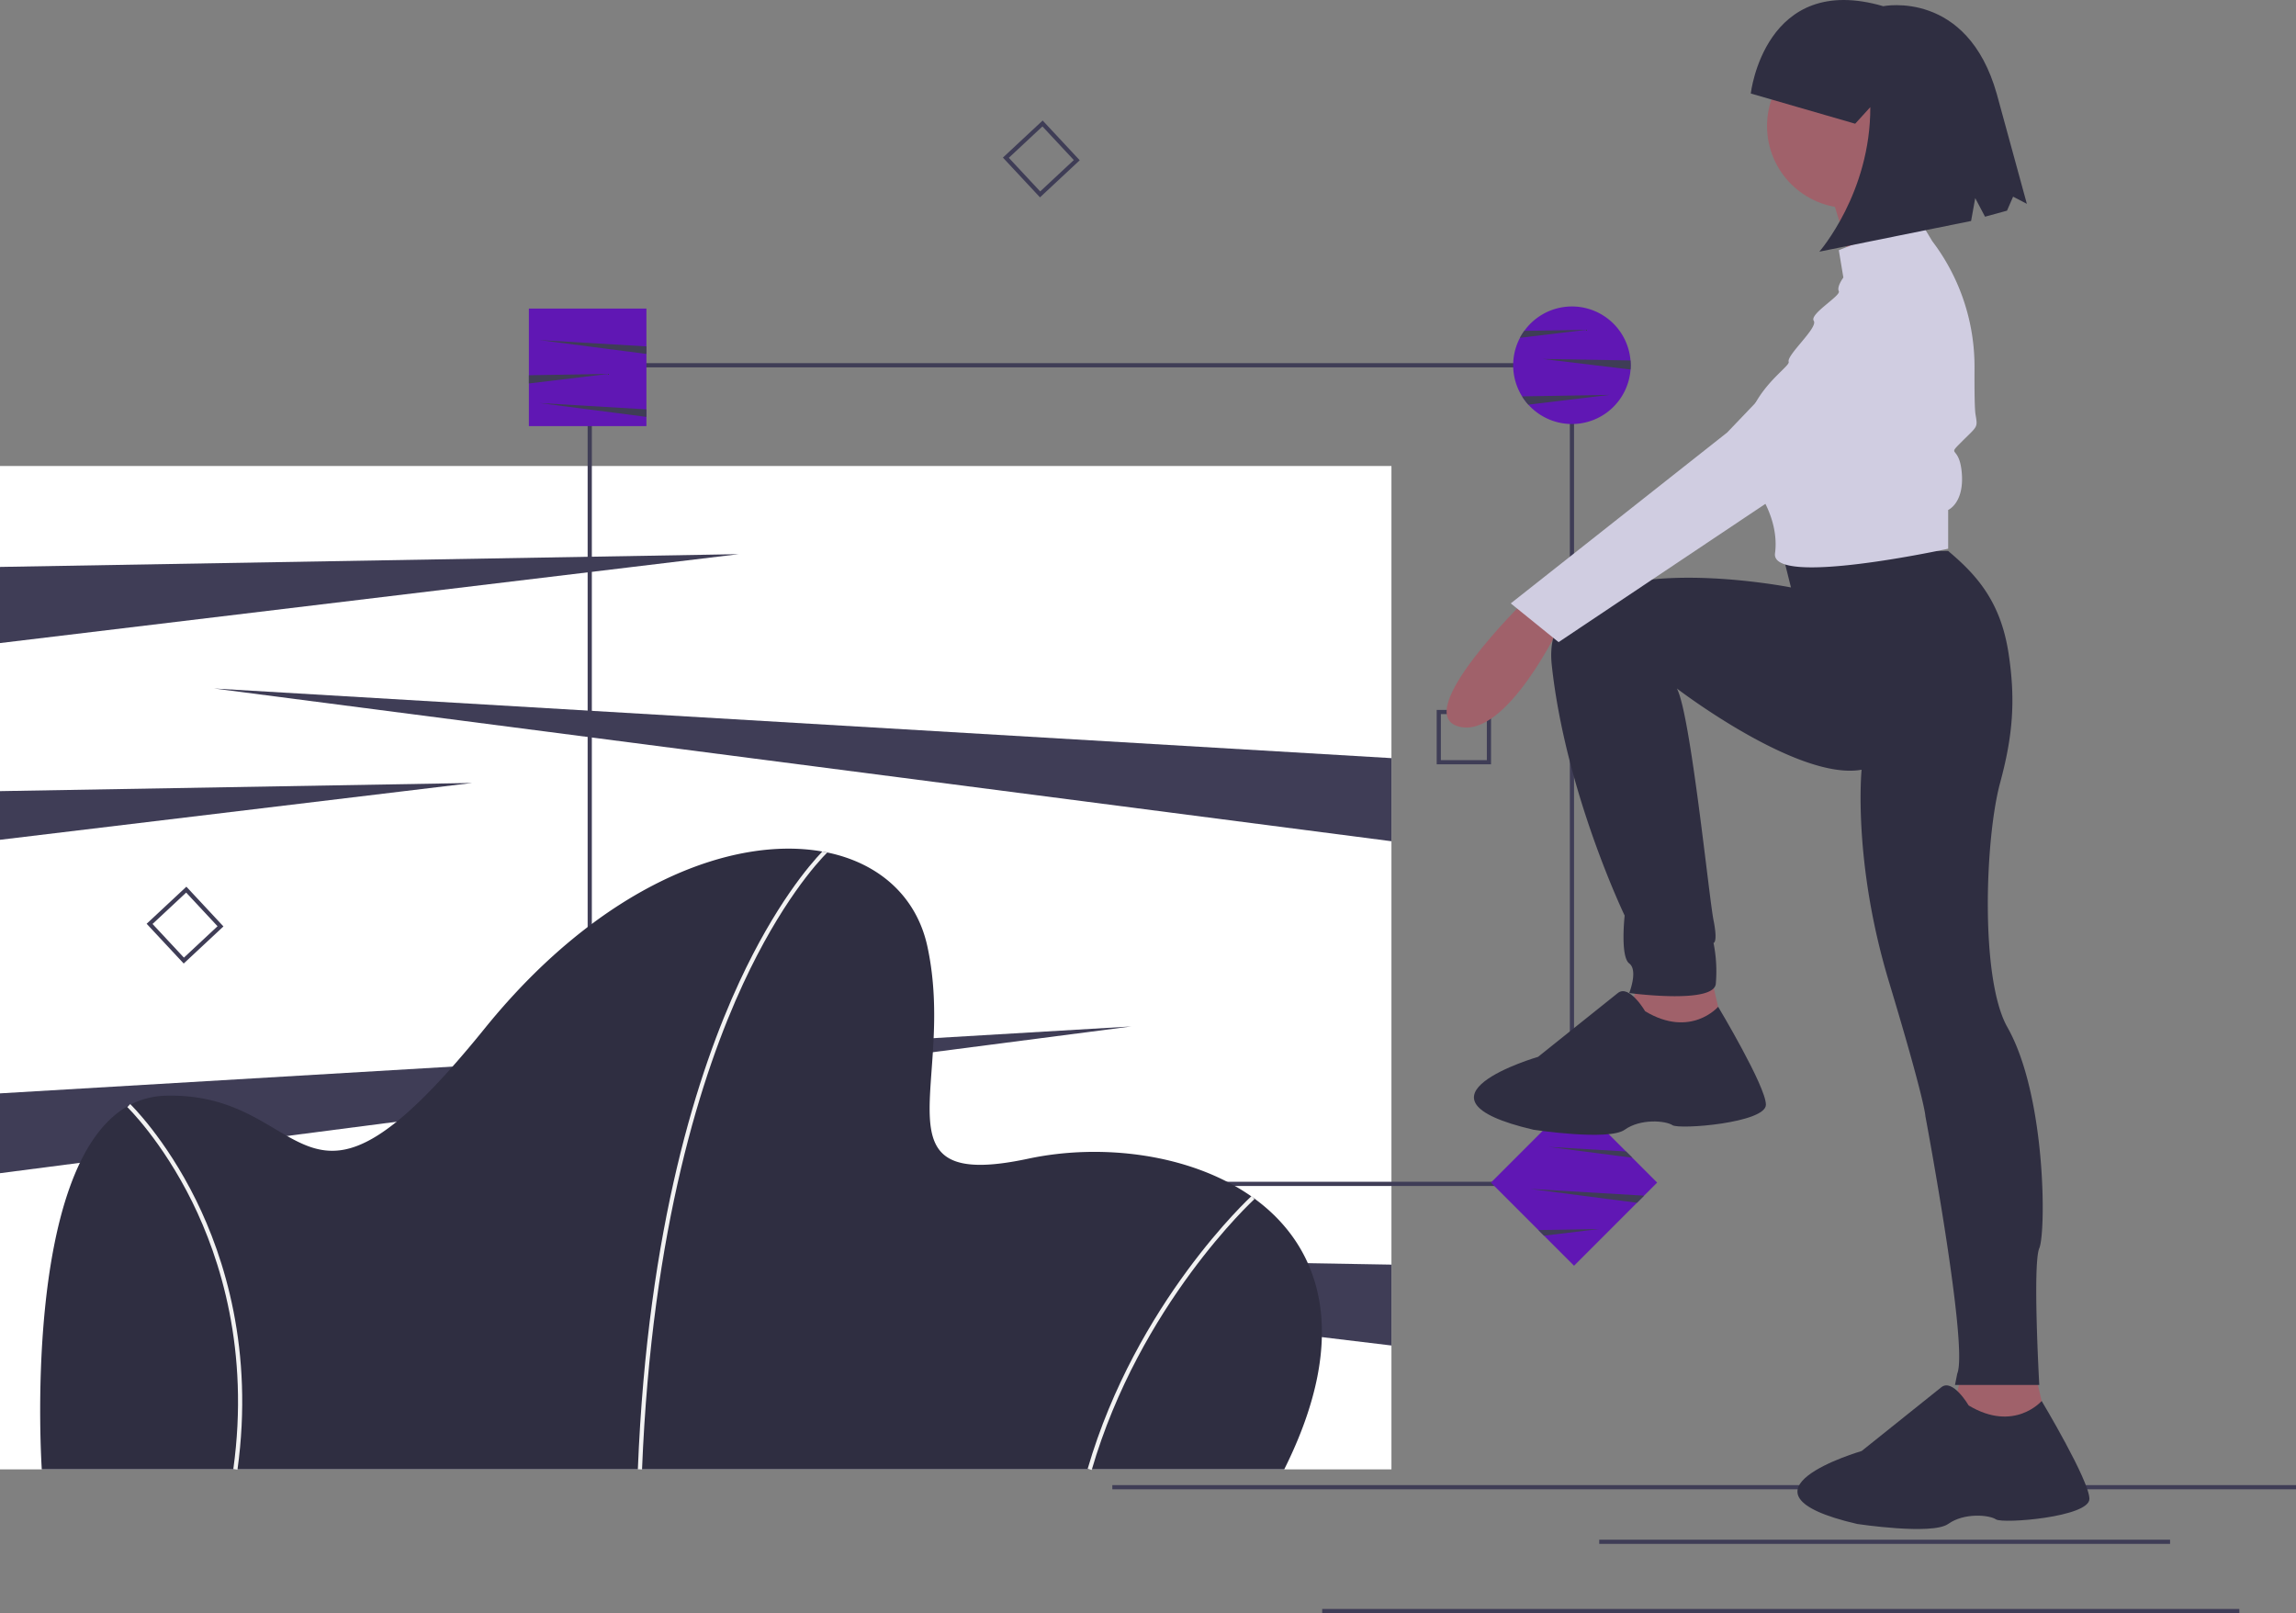 <svg xmlns="http://www.w3.org/2000/svg" id="a272bf3b-65e5-490b-bdf0-082990667e29" width="1094" height="768.5" data-name="Layer 1" viewBox="0 0 1094 768.5"><rect x="0" y="0" width="1094" height="768.5" fill="#808080" stroke="none"/><title>image_focus</title><rect width="564" height="2" x="530" y="707.5" fill="#3f3d56"/><path fill="#3f3d56" d="M548.53,159.766,530.866,140.828l18.938-17.664,17.664,18.938ZM533.682,140.926l14.946,16.024,16.024-14.946-14.946-16.024Z" transform="translate(-53 -65.75)"/><path fill="#3f3d56" d="M763.449,429.855h-25.897v-25.897h25.897Zm-23.905-1.992h21.913V405.95H739.544Z" transform="translate(-53 -65.75)"/><rect width="663" height="478" y="222" fill="#ffff"/><polygon fill="#3f3d56" points="352 264 0 306.35 0 270.08 352 264"/><polygon fill="#3f3d56" points="663 602.46 663 640.99 289 596 663 602.46"/><polygon fill="#3f3d56" points="539 489 0 558.9 0 520.87 539 489"/><polygon fill="#3f3d56" points="663 361.17 663 400.76 102 328 663 361.17"/><polygon fill="#3f3d56" points="225 373 0 400.07 0 376.89 225 373"/><path fill="#3f3d56" d="M803,630.75H333v-392H803Zm-468-2H801v-388H335Z" transform="translate(-53 -65.75)"/><path fill="#6017b4" d="M830,239.75c0,.69-.02,1.37-.08,2.04a27.997,27.997,0,1,1-52.68-15.11,25.739,25.739,0,0,1,2.06-3.31,27.989,27.989,0,0,1,50.6,14.1C829.97,238.22,830,238.98,830,239.75Z" transform="translate(-53 -65.75)"/><path fill="#3f3d56" d="M830,239.75c0,.69-.02,1.37-.08,2.04L788,236.75l41.9.72C829.97,238.22,830,238.98,830,239.75Z" transform="translate(-53 -65.75)"/><path fill="#3f3d56" d="M820,253.86l-38.78,4.67a28.058,28.058,0,0,1-2.96-3.95Z" transform="translate(-53 -65.75)"/><path fill="#3f3d56" d="M809,222.86l-31.76,3.82a25.739,25.739,0,0,1,2.06-3.31Z" transform="translate(-53 -65.75)"/><path fill="#2f2e41" d="M664.91,765.75h-592S63.02,620.65,114.35,592.45c.3-.17.61-.34.92-.49A38.144,38.144,0,0,1,131.91,587.75c71-2,63,78,152-32C339.26,487.34,401.96,463.8,444.82,471.41c.79.14,1.57.29,2.35.45,24.84,5.16,42.61,21.06,47.74,44.89,14,65-27,117,48,101,35.11-7.49,77.45-2.27,106.3,17.92q.42.3.84.6C682.25,659.33,697.08,701.42,664.91,765.75Z" transform="translate(-53 -65.75)"/><path fill="#f2f2f2" d="M447.17,471.86c-4.94,4.98-22.19,23.99-40.05,62.47-19.43,41.87-43.55,116-48.2,231.42v.04l-1-.04-1-.04c4.66-115.88,28.93-190.33,48.46-232.38,16.95-36.46,33.4-55.6,39.44-61.92C445.61,471.55,446.39,471.7,447.17,471.86Z" transform="translate(-53 -65.75)"/><path fill="#f2f2f2" d="M573.176,766.029l-1.92-.559c23.119-79.354,77.562-129.455,78.109-129.952l1.344,1.48C650.166,637.492,596.131,687.239,573.176,766.029Z" transform="translate(-53 -65.75)"/><path fill="#f2f2f2" d="M166.152,765.888l-1.981-.275C172.014,709.042,157.846,665.151,144.578,638.294c-14.366-29.08-30.757-44.963-30.921-45.12l1.384-1.443c.167.159,16.811,16.286,31.33,45.678C159.763,664.518,174.065,708.813,166.152,765.888Z" transform="translate(-53 -65.75)"/><rect width="56" height="56" x="252" y="147" fill="#6017b4"/><polygon fill="#3f3d56" points="257 162 308 165.02 308 168.61 257 162"/><polygon fill="#3f3d56" points="257 192 308 195.02 308 198.61 257 192"/><polygon fill="#3f3d56" points="252 182.68 290 178.11 252 178.77 252 182.68"/><polygon fill="#6017b4" points="789.6 563.39 750 602.99 710.4 563.39 750 523.79 777.76 551.55 789.6 563.39"/><polygon fill="#3f3d56" points="774.77 548.56 777.76 551.55 738 546.39 774.77 548.56"/><polygon fill="#3f3d56" points="729 566.39 783.38 569.61 779.99 573 729 566.39"/><polygon fill="#3f3d56" points="762 585.5 735.68 588.67 733.01 586 762 585.5"/><path fill="#3f3d56" d="M140.53,524.766,122.866,505.828l18.938-17.664,17.664,18.938ZM125.681,505.926l14.946,16.024,16.024-14.946-14.946-16.024Z" transform="translate(-53 -65.75)"/><path fill="#a0616a" d="M779.356,352.118s-54.276,53.19-31.48,59.704,48.848-48.848,48.848-48.848Z" transform="translate(-53 -65.75)"/><polygon fill="#a0616a" points="780.632 465.478 774.119 495.873 822.967 498.044 815.368 465.478 780.632 465.478"/><polygon fill="#a0616a" points="934.776 653.273 928.263 683.668 977.111 685.839 969.512 653.273 934.776 653.273"/><path fill="#2f2e41" d="M902.02,328.236l4.342,17.368S785.869,321.723,792.382,382.512s34.737,119.407,34.737,119.407-2.171,19.539,2.171,22.796,0,14.112,0,14.112,40.164,5.428,41.25-4.342a68.083,68.083,0,0,0-1.086-19.539s2.171,0,0-10.855S858.513,405.691,852,393.75c0,0,57.618,44.124,88.013,38.696,0,0-4.342,43.421,13.026,100.953s17.368,64.046,17.368,64.046,20.625,109.638,15.197,122.664l-1.086,5.428h40.164s-3.257-57.533,0-65.131,3.257-72.73-15.197-105.295C996.418,532.048,998.852,465.18,1006,438.75c6.003-22.195,7.519-39.278,4-62-3.763-24.299-15-37-28.737-48.514Z" transform="translate(-53 -65.75)"/><circle cx="881.042" cy="60.037" r="39.079" fill="#a0616a"/><path fill="#a0616a" d="M923.73,153.467s11.941,34.737,10.855,41.25,34.737-13.026,34.737-13.026-14.112-34.737-9.77-44.506Z" transform="translate(-53 -65.75)"/><path fill="#d0cde1" d="M967.151,169.75l-37.993,15.197,2.171,13.026s-3.257,4.342-2.171,6.513-14.112,10.855-11.941,14.112S904.191,234.881,905.276,238.138s-34.737,22.796-15.197,60.789c0,0,10.131,13.17,8.861,28.744q-.067.821-.177,1.651c-2.171,16.283,82.5-2.171,82.5-2.171V308.697s7.599-3.257,6.513-17.368-7.599-7.599,0-15.197,7.599-6.513,6.513-13.026c-.433-2.601-.521-11.953-.469-22.249a98.776,98.776,0,0,0-20.156-60.25l0,0Z" transform="translate(-53 -65.75)"/><path fill="#d0cde1" d="M946.526,197.974,875.967,271.789l-103.124,81.414,22.796,18.454,189.966-127.006S1001.887,175.178,946.526,197.974Z" transform="translate(-53 -65.75)"/><path fill="#2f2e41" d="M836.888,547.511s-7.599-13.026-13.026-8.684l-37.993,30.395s-67.302,19.539-2.171,34.737c0,0,35.822,5.428,43.421,0s19.539-4.342,22.796-2.171,44.506-1.086,44.506-9.77-22.751-46.638-22.751-46.638S858.599,560.537,836.888,547.511Z" transform="translate(-53 -65.75)"/><path fill="#2f2e41" d="M991.032,735.306s-7.599-13.026-13.026-8.684l-37.993,30.395s-67.302,19.539-2.171,34.737c0,0,35.822,5.428,43.421,0s19.539-4.342,22.796-2.171,44.506-1.086,44.506-9.77-22.751-46.638-22.751-46.638S1012.743,748.332,991.032,735.306Z" transform="translate(-53 -65.75)"/><path fill="#2f2e41" d="M887.21,110.289s6.607-58.082,63.119-41.591c0,0,39.979-8.132,54.099,41.8l14.332,52.349-6.56-3.409L1009.3,166.112l-10.47,2.866-4.674-8.85-1.97,10.894-72.304,14.618S944.335,157.702,944.162,116.782l-7.202,7.91Z" transform="translate(-53 -65.75)"/><rect width="272" height="2" x="762" y="733.5" fill="#3f3d56"/><rect width="437" height="2" x="630" y="766.5" fill="#3f3d56"/></svg>